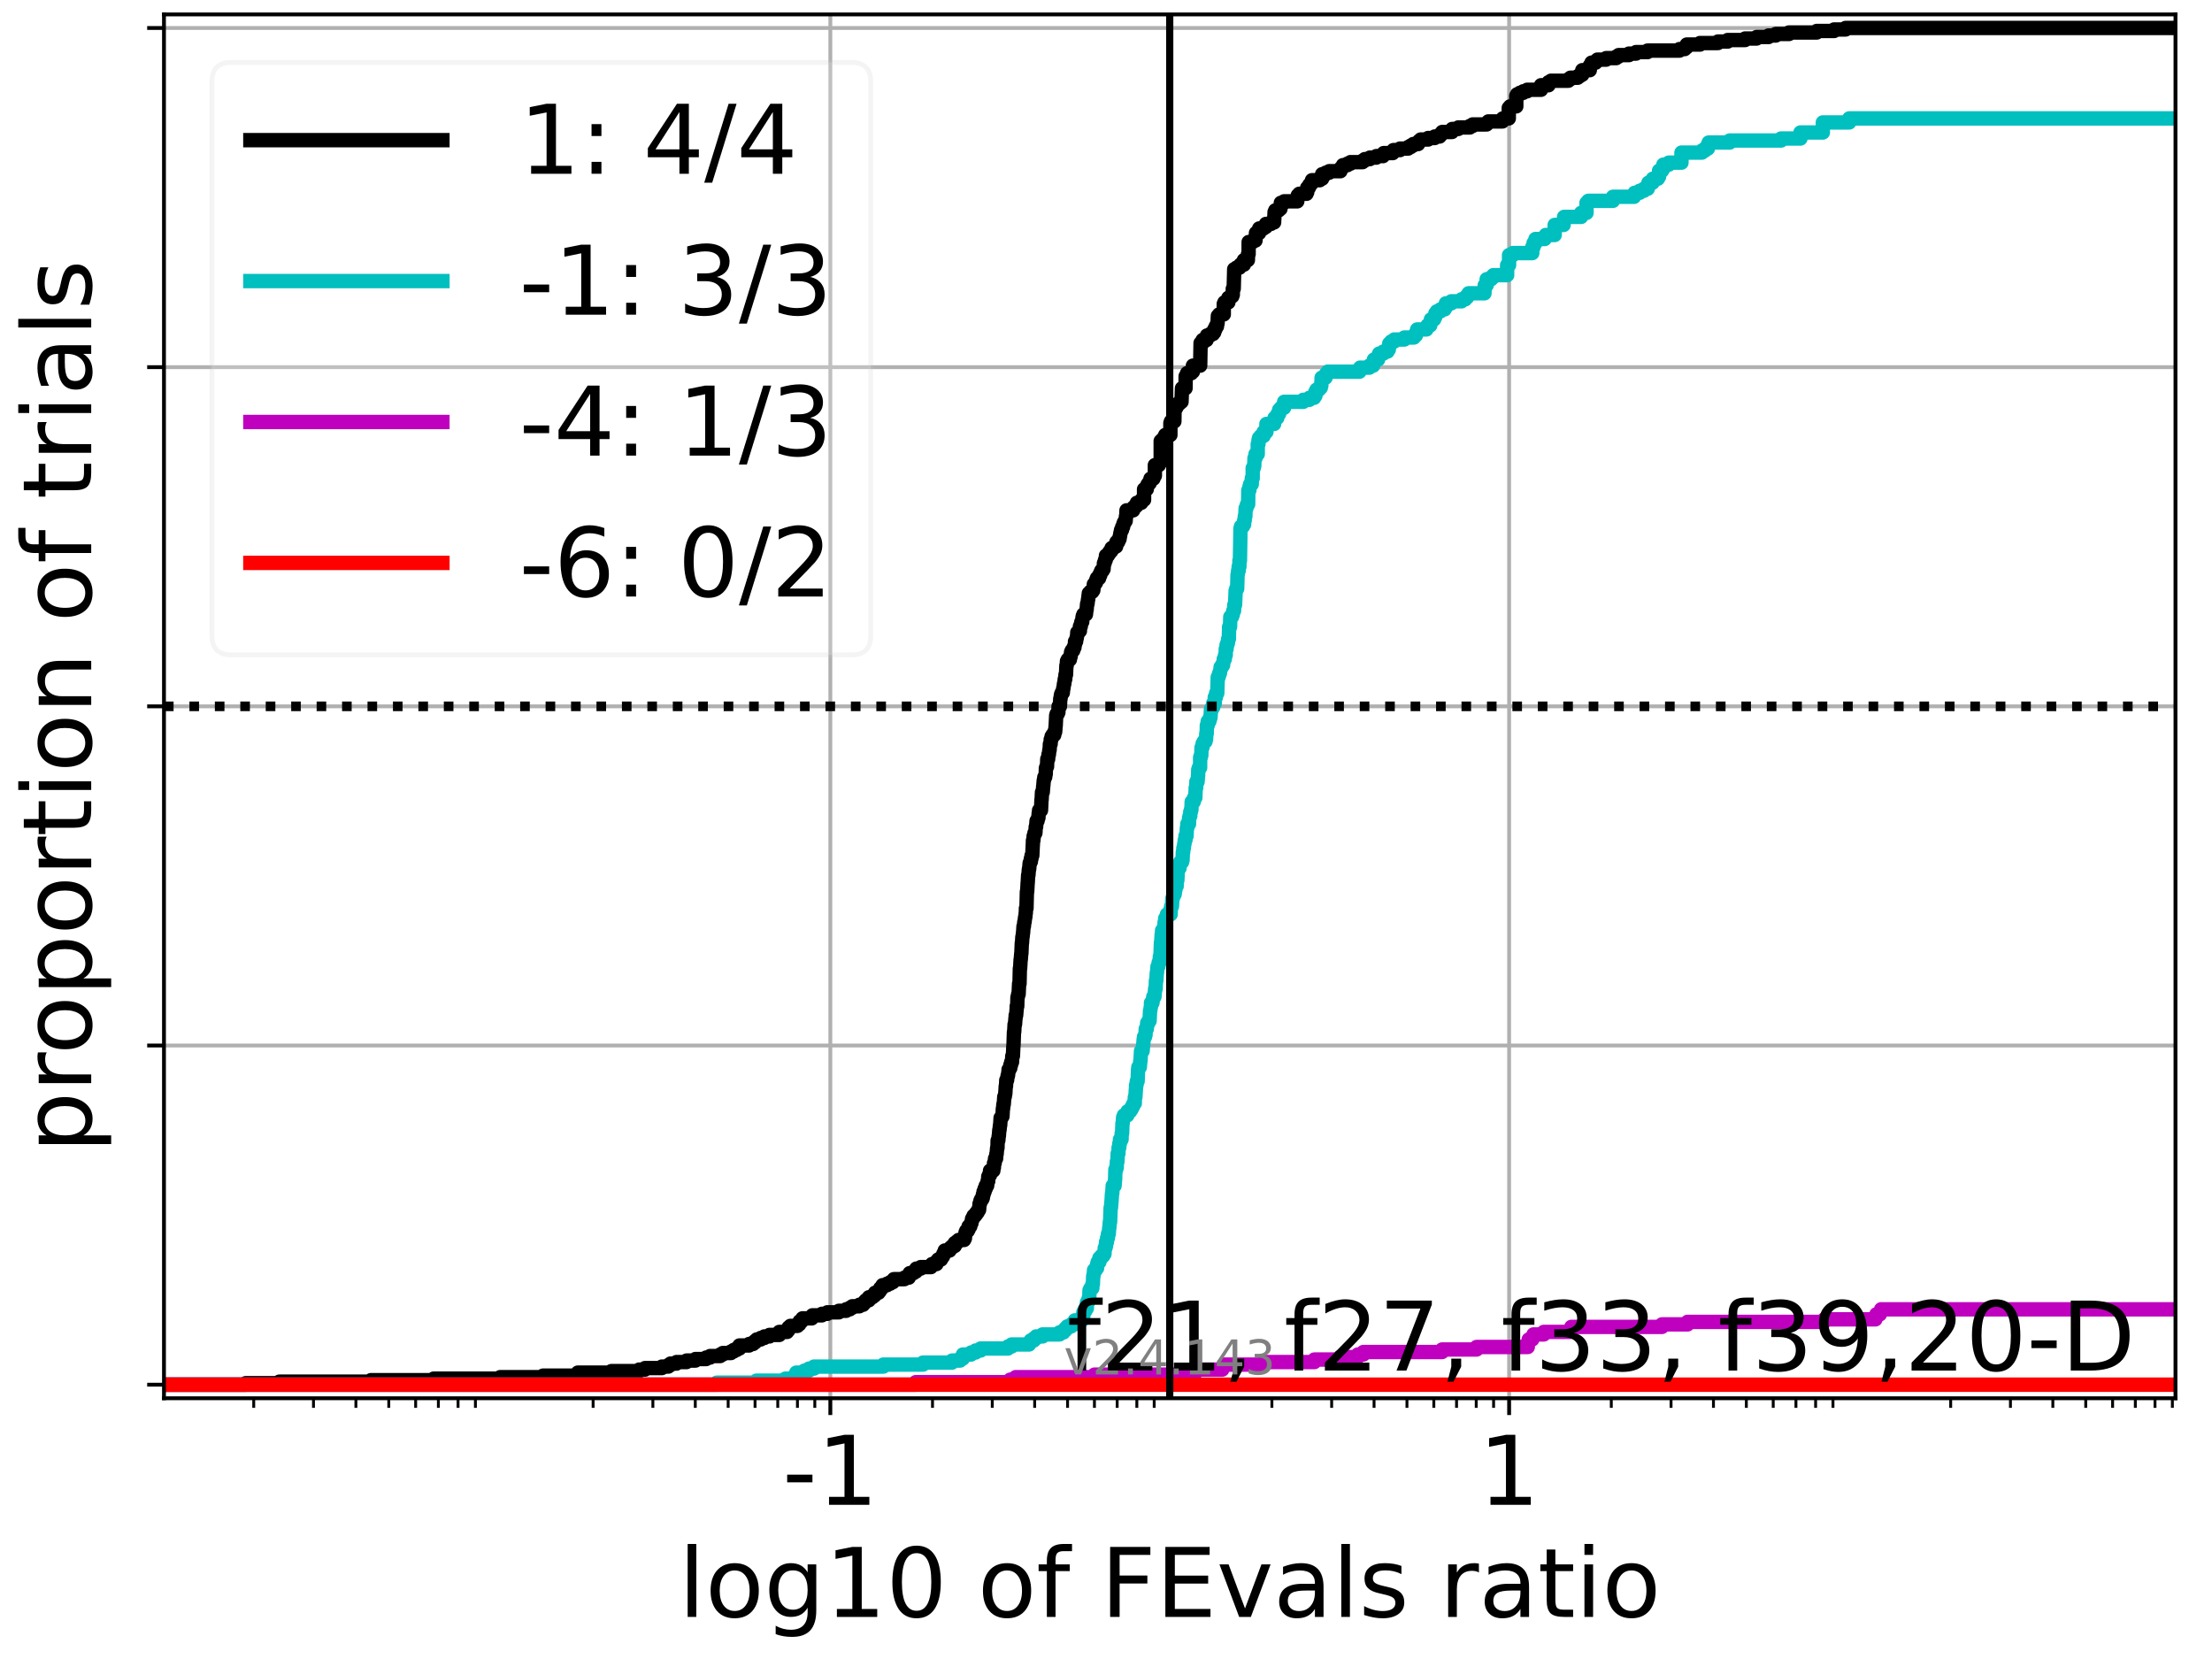 <?xml version="1.0" encoding="utf-8" standalone="no"?>
<!DOCTYPE svg PUBLIC "-//W3C//DTD SVG 1.1//EN"
  "http://www.w3.org/Graphics/SVG/1.1/DTD/svg11.dtd">
<!-- Created with matplotlib (https://matplotlib.org/) -->
<svg height="345.6pt" version="1.1" viewBox="0 0 460.8 345.6" width="460.8pt" xmlns="http://www.w3.org/2000/svg" xmlns:xlink="http://www.w3.org/1999/xlink">
 <defs>
  <style type="text/css">*{stroke-linecap:butt;stroke-linejoin:round;}</style>
 </defs>
 <g id="figure_1">
  <g id="patch_1">
   <path d="M 0 345.6 
L 460.8 345.6 
L 460.8 0 
L 0 0 
z
" style="fill:#ffffff;"/>
  </g>
  <g id="axes_1">
   <g id="patch_2">
    <path d="M 34.16 291.28 
L 453.192 291.28 
L 453.192 3 
L 34.16 3 
z
" style="fill:#ffffff;"/>
   </g>
   <g id="matplotlib.axis_1">
    <g id="xtick_1">
     <g id="line2d_1">
      <path clip-path="url(#pe8bf75ff28)" d="M 172.975 291.28 
L 172.975 3 
" style="fill:none;stroke:#b0b0b0;stroke-linecap:square;stroke-width:0.8;"/>
     </g>
     <g id="line2d_2">
      <defs>
       <path d="M 0 0 
L 0 3.5 
" id="md2874baa30" style="stroke:#000000;stroke-width:0.8;"/>
      </defs>
      <g>
       <use style="stroke:#000000;stroke-width:0.8;" x="172.975" xlink:href="#md2874baa30" y="291.28"/>
      </g>
     </g>
     <g id="text_1">
      <!-- -1 -->
      <g transform="translate(163.004 313.477)scale(0.2 -0.2)">
       <defs>
        <path d="M 4.891 31.391 
L 31.203 31.391 
L 31.203 23.391 
L 4.891 23.391 
z
" id="DejaVuSans-45"/>
        <path d="M 12.406 8.297 
L 28.516 8.297 
L 28.516 63.922 
L 10.984 60.406 
L 10.984 69.391 
L 28.422 72.906 
L 38.281 72.906 
L 38.281 8.297 
L 54.391 8.297 
L 54.391 0 
L 12.406 0 
z
" id="DejaVuSans-49"/>
       </defs>
       <use xlink:href="#DejaVuSans-45"/>
       <use x="36.084" xlink:href="#DejaVuSans-49"/>
      </g>
     </g>
    </g>
    <g id="xtick_2">
     <g id="line2d_3">
      <path clip-path="url(#pe8bf75ff28)" d="M 314.377 291.28 
L 314.377 3 
" style="fill:none;stroke:#b0b0b0;stroke-linecap:square;stroke-width:0.8;"/>
     </g>
     <g id="line2d_4">
      <g>
       <use style="stroke:#000000;stroke-width:0.8;" x="314.377" xlink:href="#md2874baa30" y="291.28"/>
      </g>
     </g>
     <g id="text_2">
      <!-- 1 -->
      <g transform="translate(308.015 313.477)scale(0.2 -0.2)">
       <use xlink:href="#DejaVuSans-49"/>
      </g>
     </g>
    </g>
    <g id="xtick_3">
     <g id="line2d_5">
      <defs>
       <path d="M 0 0 
L 0 2 
" id="m0420455d0b" style="stroke:#000000;stroke-width:0.6;"/>
      </defs>
      <g>
       <use style="stroke:#000000;stroke-width:0.6;" x="52.855" xlink:href="#m0420455d0b" y="291.28"/>
      </g>
     </g>
    </g>
    <g id="xtick_4">
     <g id="line2d_6">
      <g>
       <use style="stroke:#000000;stroke-width:0.6;" x="65.305" xlink:href="#m0420455d0b" y="291.28"/>
      </g>
     </g>
    </g>
    <g id="xtick_5">
     <g id="line2d_7">
      <g>
       <use style="stroke:#000000;stroke-width:0.6;" x="74.139" xlink:href="#m0420455d0b" y="291.28"/>
      </g>
     </g>
    </g>
    <g id="xtick_6">
     <g id="line2d_8">
      <g>
       <use style="stroke:#000000;stroke-width:0.6;" x="80.99" xlink:href="#m0420455d0b" y="291.28"/>
      </g>
     </g>
    </g>
    <g id="xtick_7">
     <g id="line2d_9">
      <g>
       <use style="stroke:#000000;stroke-width:0.6;" x="86.588" xlink:href="#m0420455d0b" y="291.28"/>
      </g>
     </g>
    </g>
    <g id="xtick_8">
     <g id="line2d_10">
      <g>
       <use style="stroke:#000000;stroke-width:0.6;" x="91.322" xlink:href="#m0420455d0b" y="291.28"/>
      </g>
     </g>
    </g>
    <g id="xtick_9">
     <g id="line2d_11">
      <g>
       <use style="stroke:#000000;stroke-width:0.6;" x="95.422" xlink:href="#m0420455d0b" y="291.28"/>
      </g>
     </g>
    </g>
    <g id="xtick_10">
     <g id="line2d_12">
      <g>
       <use style="stroke:#000000;stroke-width:0.6;" x="99.038" xlink:href="#m0420455d0b" y="291.28"/>
      </g>
     </g>
    </g>
    <g id="xtick_11">
     <g id="line2d_13">
      <g>
       <use style="stroke:#000000;stroke-width:0.6;" x="123.557" xlink:href="#m0420455d0b" y="291.28"/>
      </g>
     </g>
    </g>
    <g id="xtick_12">
     <g id="line2d_14">
      <g>
       <use style="stroke:#000000;stroke-width:0.6;" x="136.006" xlink:href="#m0420455d0b" y="291.28"/>
      </g>
     </g>
    </g>
    <g id="xtick_13">
     <g id="line2d_15">
      <g>
       <use style="stroke:#000000;stroke-width:0.6;" x="144.84" xlink:href="#m0420455d0b" y="291.28"/>
      </g>
     </g>
    </g>
    <g id="xtick_14">
     <g id="line2d_16">
      <g>
       <use style="stroke:#000000;stroke-width:0.6;" x="151.691" xlink:href="#m0420455d0b" y="291.28"/>
      </g>
     </g>
    </g>
    <g id="xtick_15">
     <g id="line2d_17">
      <g>
       <use style="stroke:#000000;stroke-width:0.6;" x="157.29" xlink:href="#m0420455d0b" y="291.28"/>
      </g>
     </g>
    </g>
    <g id="xtick_16">
     <g id="line2d_18">
      <g>
       <use style="stroke:#000000;stroke-width:0.6;" x="162.023" xlink:href="#m0420455d0b" y="291.28"/>
      </g>
     </g>
    </g>
    <g id="xtick_17">
     <g id="line2d_19">
      <g>
       <use style="stroke:#000000;stroke-width:0.6;" x="166.123" xlink:href="#m0420455d0b" y="291.28"/>
      </g>
     </g>
    </g>
    <g id="xtick_18">
     <g id="line2d_20">
      <g>
       <use style="stroke:#000000;stroke-width:0.6;" x="169.74" xlink:href="#m0420455d0b" y="291.28"/>
      </g>
     </g>
    </g>
    <g id="xtick_19">
     <g id="line2d_21">
      <g>
       <use style="stroke:#000000;stroke-width:0.6;" x="194.258" xlink:href="#m0420455d0b" y="291.28"/>
      </g>
     </g>
    </g>
    <g id="xtick_20">
     <g id="line2d_22">
      <g>
       <use style="stroke:#000000;stroke-width:0.6;" x="206.708" xlink:href="#m0420455d0b" y="291.28"/>
      </g>
     </g>
    </g>
    <g id="xtick_21">
     <g id="line2d_23">
      <g>
       <use style="stroke:#000000;stroke-width:0.6;" x="215.541" xlink:href="#m0420455d0b" y="291.28"/>
      </g>
     </g>
    </g>
    <g id="xtick_22">
     <g id="line2d_24">
      <g>
       <use style="stroke:#000000;stroke-width:0.6;" x="222.393" xlink:href="#m0420455d0b" y="291.28"/>
      </g>
     </g>
    </g>
    <g id="xtick_23">
     <g id="line2d_25">
      <g>
       <use style="stroke:#000000;stroke-width:0.6;" x="227.991" xlink:href="#m0420455d0b" y="291.28"/>
      </g>
     </g>
    </g>
    <g id="xtick_24">
     <g id="line2d_26">
      <g>
       <use style="stroke:#000000;stroke-width:0.6;" x="232.724" xlink:href="#m0420455d0b" y="291.28"/>
      </g>
     </g>
    </g>
    <g id="xtick_25">
     <g id="line2d_27">
      <g>
       <use style="stroke:#000000;stroke-width:0.6;" x="236.824" xlink:href="#m0420455d0b" y="291.28"/>
      </g>
     </g>
    </g>
    <g id="xtick_26">
     <g id="line2d_28">
      <g>
       <use style="stroke:#000000;stroke-width:0.6;" x="240.441" xlink:href="#m0420455d0b" y="291.28"/>
      </g>
     </g>
    </g>
    <g id="xtick_27">
     <g id="line2d_29">
      <g>
       <use style="stroke:#000000;stroke-width:0.6;" x="264.959" xlink:href="#m0420455d0b" y="291.28"/>
      </g>
     </g>
    </g>
    <g id="xtick_28">
     <g id="line2d_30">
      <g>
       <use style="stroke:#000000;stroke-width:0.6;" x="277.409" xlink:href="#m0420455d0b" y="291.28"/>
      </g>
     </g>
    </g>
    <g id="xtick_29">
     <g id="line2d_31">
      <g>
       <use style="stroke:#000000;stroke-width:0.6;" x="286.242" xlink:href="#m0420455d0b" y="291.28"/>
      </g>
     </g>
    </g>
    <g id="xtick_30">
     <g id="line2d_32">
      <g>
       <use style="stroke:#000000;stroke-width:0.6;" x="293.094" xlink:href="#m0420455d0b" y="291.28"/>
      </g>
     </g>
    </g>
    <g id="xtick_31">
     <g id="line2d_33">
      <g>
       <use style="stroke:#000000;stroke-width:0.6;" x="298.692" xlink:href="#m0420455d0b" y="291.28"/>
      </g>
     </g>
    </g>
    <g id="xtick_32">
     <g id="line2d_34">
      <g>
       <use style="stroke:#000000;stroke-width:0.6;" x="303.426" xlink:href="#m0420455d0b" y="291.28"/>
      </g>
     </g>
    </g>
    <g id="xtick_33">
     <g id="line2d_35">
      <g>
       <use style="stroke:#000000;stroke-width:0.6;" x="307.526" xlink:href="#m0420455d0b" y="291.28"/>
      </g>
     </g>
    </g>
    <g id="xtick_34">
     <g id="line2d_36">
      <g>
       <use style="stroke:#000000;stroke-width:0.6;" x="311.142" xlink:href="#m0420455d0b" y="291.28"/>
      </g>
     </g>
    </g>
    <g id="xtick_35">
     <g id="line2d_37">
      <g>
       <use style="stroke:#000000;stroke-width:0.6;" x="335.661" xlink:href="#m0420455d0b" y="291.28"/>
      </g>
     </g>
    </g>
    <g id="xtick_36">
     <g id="line2d_38">
      <g>
       <use style="stroke:#000000;stroke-width:0.6;" x="348.11" xlink:href="#m0420455d0b" y="291.28"/>
      </g>
     </g>
    </g>
    <g id="xtick_37">
     <g id="line2d_39">
      <g>
       <use style="stroke:#000000;stroke-width:0.6;" x="356.944" xlink:href="#m0420455d0b" y="291.28"/>
      </g>
     </g>
    </g>
    <g id="xtick_38">
     <g id="line2d_40">
      <g>
       <use style="stroke:#000000;stroke-width:0.6;" x="363.795" xlink:href="#m0420455d0b" y="291.28"/>
      </g>
     </g>
    </g>
    <g id="xtick_39">
     <g id="line2d_41">
      <g>
       <use style="stroke:#000000;stroke-width:0.6;" x="369.394" xlink:href="#m0420455d0b" y="291.28"/>
      </g>
     </g>
    </g>
    <g id="xtick_40">
     <g id="line2d_42">
      <g>
       <use style="stroke:#000000;stroke-width:0.6;" x="374.127" xlink:href="#m0420455d0b" y="291.28"/>
      </g>
     </g>
    </g>
    <g id="xtick_41">
     <g id="line2d_43">
      <g>
       <use style="stroke:#000000;stroke-width:0.6;" x="378.227" xlink:href="#m0420455d0b" y="291.28"/>
      </g>
     </g>
    </g>
    <g id="xtick_42">
     <g id="line2d_44">
      <g>
       <use style="stroke:#000000;stroke-width:0.6;" x="381.843" xlink:href="#m0420455d0b" y="291.28"/>
      </g>
     </g>
    </g>
    <g id="xtick_43">
     <g id="line2d_45">
      <g>
       <use style="stroke:#000000;stroke-width:0.6;" x="406.362" xlink:href="#m0420455d0b" y="291.28"/>
      </g>
     </g>
    </g>
    <g id="xtick_44">
     <g id="line2d_46">
      <g>
       <use style="stroke:#000000;stroke-width:0.6;" x="418.812" xlink:href="#m0420455d0b" y="291.28"/>
      </g>
     </g>
    </g>
    <g id="xtick_45">
     <g id="line2d_47">
      <g>
       <use style="stroke:#000000;stroke-width:0.6;" x="427.645" xlink:href="#m0420455d0b" y="291.28"/>
      </g>
     </g>
    </g>
    <g id="xtick_46">
     <g id="line2d_48">
      <g>
       <use style="stroke:#000000;stroke-width:0.6;" x="434.497" xlink:href="#m0420455d0b" y="291.28"/>
      </g>
     </g>
    </g>
    <g id="xtick_47">
     <g id="line2d_49">
      <g>
       <use style="stroke:#000000;stroke-width:0.6;" x="440.095" xlink:href="#m0420455d0b" y="291.28"/>
      </g>
     </g>
    </g>
    <g id="xtick_48">
     <g id="line2d_50">
      <g>
       <use style="stroke:#000000;stroke-width:0.6;" x="444.828" xlink:href="#m0420455d0b" y="291.28"/>
      </g>
     </g>
    </g>
    <g id="xtick_49">
     <g id="line2d_51">
      <g>
       <use style="stroke:#000000;stroke-width:0.6;" x="448.928" xlink:href="#m0420455d0b" y="291.28"/>
      </g>
     </g>
    </g>
    <g id="xtick_50">
     <g id="line2d_52">
      <g>
       <use style="stroke:#000000;stroke-width:0.6;" x="452.545" xlink:href="#m0420455d0b" y="291.28"/>
      </g>
     </g>
    </g>
    <g id="text_3">
     <!-- log10 of FEvals ratio -->
     <g transform="translate(141.371 336.833)scale(0.2 -0.2)">
      <defs>
       <path d="M 9.422 75.984 
L 18.406 75.984 
L 18.406 0 
L 9.422 0 
z
" id="DejaVuSans-108"/>
       <path d="M 30.609 48.391 
Q 23.391 48.391 19.188 42.75 
Q 14.984 37.109 14.984 27.297 
Q 14.984 17.484 19.156 11.844 
Q 23.344 6.203 30.609 6.203 
Q 37.797 6.203 41.984 11.859 
Q 46.188 17.531 46.188 27.297 
Q 46.188 37.016 41.984 42.703 
Q 37.797 48.391 30.609 48.391 
z
M 30.609 56 
Q 42.328 56 49.016 48.375 
Q 55.719 40.766 55.719 27.297 
Q 55.719 13.875 49.016 6.219 
Q 42.328 -1.422 30.609 -1.422 
Q 18.844 -1.422 12.172 6.219 
Q 5.516 13.875 5.516 27.297 
Q 5.516 40.766 12.172 48.375 
Q 18.844 56 30.609 56 
z
" id="DejaVuSans-111"/>
       <path d="M 45.406 27.984 
Q 45.406 37.75 41.375 43.109 
Q 37.359 48.484 30.078 48.484 
Q 22.859 48.484 18.828 43.109 
Q 14.797 37.75 14.797 27.984 
Q 14.797 18.266 18.828 12.891 
Q 22.859 7.516 30.078 7.516 
Q 37.359 7.516 41.375 12.891 
Q 45.406 18.266 45.406 27.984 
z
M 54.391 6.781 
Q 54.391 -7.172 48.188 -13.984 
Q 42 -20.797 29.203 -20.797 
Q 24.469 -20.797 20.266 -20.094 
Q 16.062 -19.391 12.109 -17.922 
L 12.109 -9.188 
Q 16.062 -11.328 19.922 -12.344 
Q 23.781 -13.375 27.781 -13.375 
Q 36.625 -13.375 41.016 -8.766 
Q 45.406 -4.156 45.406 5.172 
L 45.406 9.625 
Q 42.625 4.781 38.281 2.391 
Q 33.938 0 27.875 0 
Q 17.828 0 11.672 7.656 
Q 5.516 15.328 5.516 27.984 
Q 5.516 40.672 11.672 48.328 
Q 17.828 56 27.875 56 
Q 33.938 56 38.281 53.609 
Q 42.625 51.219 45.406 46.391 
L 45.406 54.688 
L 54.391 54.688 
z
" id="DejaVuSans-103"/>
       <path d="M 31.781 66.406 
Q 24.172 66.406 20.328 58.906 
Q 16.5 51.422 16.5 36.375 
Q 16.5 21.391 20.328 13.891 
Q 24.172 6.391 31.781 6.391 
Q 39.453 6.391 43.281 13.891 
Q 47.125 21.391 47.125 36.375 
Q 47.125 51.422 43.281 58.906 
Q 39.453 66.406 31.781 66.406 
z
M 31.781 74.219 
Q 44.047 74.219 50.516 64.516 
Q 56.984 54.828 56.984 36.375 
Q 56.984 17.969 50.516 8.266 
Q 44.047 -1.422 31.781 -1.422 
Q 19.531 -1.422 13.062 8.266 
Q 6.594 17.969 6.594 36.375 
Q 6.594 54.828 13.062 64.516 
Q 19.531 74.219 31.781 74.219 
z
" id="DejaVuSans-48"/>
       <path id="DejaVuSans-32"/>
       <path d="M 37.109 75.984 
L 37.109 68.5 
L 28.516 68.5 
Q 23.688 68.5 21.797 66.547 
Q 19.922 64.594 19.922 59.516 
L 19.922 54.688 
L 34.719 54.688 
L 34.719 47.703 
L 19.922 47.703 
L 19.922 0 
L 10.891 0 
L 10.891 47.703 
L 2.297 47.703 
L 2.297 54.688 
L 10.891 54.688 
L 10.891 58.5 
Q 10.891 67.625 15.141 71.797 
Q 19.391 75.984 28.609 75.984 
z
" id="DejaVuSans-102"/>
       <path d="M 9.812 72.906 
L 51.703 72.906 
L 51.703 64.594 
L 19.672 64.594 
L 19.672 43.109 
L 48.578 43.109 
L 48.578 34.812 
L 19.672 34.812 
L 19.672 0 
L 9.812 0 
z
" id="DejaVuSans-70"/>
       <path d="M 9.812 72.906 
L 55.906 72.906 
L 55.906 64.594 
L 19.672 64.594 
L 19.672 43.016 
L 54.391 43.016 
L 54.391 34.719 
L 19.672 34.719 
L 19.672 8.297 
L 56.781 8.297 
L 56.781 0 
L 9.812 0 
z
" id="DejaVuSans-69"/>
       <path d="M 2.984 54.688 
L 12.5 54.688 
L 29.594 8.797 
L 46.688 54.688 
L 56.203 54.688 
L 35.688 0 
L 23.484 0 
z
" id="DejaVuSans-118"/>
       <path d="M 34.281 27.484 
Q 23.391 27.484 19.188 25 
Q 14.984 22.516 14.984 16.5 
Q 14.984 11.719 18.141 8.906 
Q 21.297 6.109 26.703 6.109 
Q 34.188 6.109 38.703 11.406 
Q 43.219 16.703 43.219 25.484 
L 43.219 27.484 
z
M 52.203 31.203 
L 52.203 0 
L 43.219 0 
L 43.219 8.297 
Q 40.141 3.328 35.547 0.953 
Q 30.953 -1.422 24.312 -1.422 
Q 15.922 -1.422 10.953 3.297 
Q 6 8.016 6 15.922 
Q 6 25.141 12.172 29.828 
Q 18.359 34.516 30.609 34.516 
L 43.219 34.516 
L 43.219 35.406 
Q 43.219 41.609 39.141 45 
Q 35.062 48.391 27.688 48.391 
Q 23 48.391 18.547 47.266 
Q 14.109 46.141 10.016 43.891 
L 10.016 52.203 
Q 14.938 54.109 19.578 55.047 
Q 24.219 56 28.609 56 
Q 40.484 56 46.344 49.844 
Q 52.203 43.703 52.203 31.203 
z
" id="DejaVuSans-97"/>
       <path d="M 44.281 53.078 
L 44.281 44.578 
Q 40.484 46.531 36.375 47.5 
Q 32.281 48.484 27.875 48.484 
Q 21.188 48.484 17.844 46.438 
Q 14.5 44.391 14.5 40.281 
Q 14.5 37.156 16.891 35.375 
Q 19.281 33.594 26.516 31.984 
L 29.594 31.297 
Q 39.156 29.25 43.188 25.516 
Q 47.219 21.781 47.219 15.094 
Q 47.219 7.469 41.188 3.016 
Q 35.156 -1.422 24.609 -1.422 
Q 20.219 -1.422 15.453 -0.562 
Q 10.688 0.297 5.422 2 
L 5.422 11.281 
Q 10.406 8.688 15.234 7.391 
Q 20.062 6.109 24.812 6.109 
Q 31.156 6.109 34.562 8.281 
Q 37.984 10.453 37.984 14.406 
Q 37.984 18.062 35.516 20.016 
Q 33.062 21.969 24.703 23.781 
L 21.578 24.516 
Q 13.234 26.266 9.516 29.906 
Q 5.812 33.547 5.812 39.891 
Q 5.812 47.609 11.281 51.797 
Q 16.75 56 26.812 56 
Q 31.781 56 36.172 55.266 
Q 40.578 54.547 44.281 53.078 
z
" id="DejaVuSans-115"/>
       <path d="M 41.109 46.297 
Q 39.594 47.172 37.812 47.578 
Q 36.031 48 33.891 48 
Q 26.266 48 22.188 43.047 
Q 18.109 38.094 18.109 28.812 
L 18.109 0 
L 9.078 0 
L 9.078 54.688 
L 18.109 54.688 
L 18.109 46.188 
Q 20.953 51.172 25.484 53.578 
Q 30.031 56 36.531 56 
Q 37.453 56 38.578 55.875 
Q 39.703 55.766 41.062 55.516 
z
" id="DejaVuSans-114"/>
       <path d="M 18.312 70.219 
L 18.312 54.688 
L 36.812 54.688 
L 36.812 47.703 
L 18.312 47.703 
L 18.312 18.016 
Q 18.312 11.328 20.141 9.422 
Q 21.969 7.516 27.594 7.516 
L 36.812 7.516 
L 36.812 0 
L 27.594 0 
Q 17.188 0 13.234 3.875 
Q 9.281 7.766 9.281 18.016 
L 9.281 47.703 
L 2.688 47.703 
L 2.688 54.688 
L 9.281 54.688 
L 9.281 70.219 
z
" id="DejaVuSans-116"/>
       <path d="M 9.422 54.688 
L 18.406 54.688 
L 18.406 0 
L 9.422 0 
z
M 9.422 75.984 
L 18.406 75.984 
L 18.406 64.594 
L 9.422 64.594 
z
" id="DejaVuSans-105"/>
      </defs>
      <use xlink:href="#DejaVuSans-108"/>
      <use x="27.783" xlink:href="#DejaVuSans-111"/>
      <use x="88.965" xlink:href="#DejaVuSans-103"/>
      <use x="152.441" xlink:href="#DejaVuSans-49"/>
      <use x="216.064" xlink:href="#DejaVuSans-48"/>
      <use x="279.688" xlink:href="#DejaVuSans-32"/>
      <use x="311.475" xlink:href="#DejaVuSans-111"/>
      <use x="372.656" xlink:href="#DejaVuSans-102"/>
      <use x="407.861" xlink:href="#DejaVuSans-32"/>
      <use x="439.648" xlink:href="#DejaVuSans-70"/>
      <use x="497.168" xlink:href="#DejaVuSans-69"/>
      <use x="560.352" xlink:href="#DejaVuSans-118"/>
      <use x="619.531" xlink:href="#DejaVuSans-97"/>
      <use x="680.811" xlink:href="#DejaVuSans-108"/>
      <use x="708.594" xlink:href="#DejaVuSans-115"/>
      <use x="760.693" xlink:href="#DejaVuSans-32"/>
      <use x="792.48" xlink:href="#DejaVuSans-114"/>
      <use x="833.594" xlink:href="#DejaVuSans-97"/>
      <use x="894.873" xlink:href="#DejaVuSans-116"/>
      <use x="934.082" xlink:href="#DejaVuSans-105"/>
      <use x="961.865" xlink:href="#DejaVuSans-111"/>
     </g>
    </g>
   </g>
   <g id="matplotlib.axis_2">
    <g id="ytick_1">
     <g id="line2d_53">
      <path clip-path="url(#pe8bf75ff28)" d="M 34.16 288.454 
L 453.192 288.454 
" style="fill:none;stroke:#b0b0b0;stroke-linecap:square;stroke-width:0.8;"/>
     </g>
     <g id="line2d_54">
      <defs>
       <path d="M 0 0 
L -3.5 0 
" id="mb76622c0cd" style="stroke:#000000;stroke-width:0.8;"/>
      </defs>
      <g>
       <use style="stroke:#000000;stroke-width:0.8;" x="34.16" xlink:href="#mb76622c0cd" y="288.454"/>
      </g>
     </g>
    </g>
    <g id="ytick_2">
     <g id="line2d_55">
      <path clip-path="url(#pe8bf75ff28)" d="M 34.16 217.797 
L 453.192 217.797 
" style="fill:none;stroke:#b0b0b0;stroke-linecap:square;stroke-width:0.8;"/>
     </g>
     <g id="line2d_56">
      <g>
       <use style="stroke:#000000;stroke-width:0.8;" x="34.16" xlink:href="#mb76622c0cd" y="217.797"/>
      </g>
     </g>
    </g>
    <g id="ytick_3">
     <g id="line2d_57">
      <path clip-path="url(#pe8bf75ff28)" d="M 34.16 147.14 
L 453.192 147.14 
" style="fill:none;stroke:#b0b0b0;stroke-linecap:square;stroke-width:0.8;"/>
     </g>
     <g id="line2d_58">
      <g>
       <use style="stroke:#000000;stroke-width:0.8;" x="34.16" xlink:href="#mb76622c0cd" y="147.14"/>
      </g>
     </g>
    </g>
    <g id="ytick_4">
     <g id="line2d_59">
      <path clip-path="url(#pe8bf75ff28)" d="M 34.16 76.483 
L 453.192 76.483 
" style="fill:none;stroke:#b0b0b0;stroke-linecap:square;stroke-width:0.8;"/>
     </g>
     <g id="line2d_60">
      <g>
       <use style="stroke:#000000;stroke-width:0.8;" x="34.16" xlink:href="#mb76622c0cd" y="76.483"/>
      </g>
     </g>
    </g>
    <g id="ytick_5">
     <g id="line2d_61">
      <path clip-path="url(#pe8bf75ff28)" d="M 34.16 5.826 
L 453.192 5.826 
" style="fill:none;stroke:#b0b0b0;stroke-linecap:square;stroke-width:0.8;"/>
     </g>
     <g id="line2d_62">
      <g>
       <use style="stroke:#000000;stroke-width:0.8;" x="34.16" xlink:href="#mb76622c0cd" y="5.826"/>
      </g>
     </g>
    </g>
    <g id="text_4">
     <!-- proportion of trials -->
     <g transform="translate(19.001 240.146)rotate(-90)scale(0.2 -0.2)">
      <defs>
       <path d="M 18.109 8.203 
L 18.109 -20.797 
L 9.078 -20.797 
L 9.078 54.688 
L 18.109 54.688 
L 18.109 46.391 
Q 20.953 51.266 25.266 53.625 
Q 29.594 56 35.594 56 
Q 45.562 56 51.781 48.094 
Q 58.016 40.188 58.016 27.297 
Q 58.016 14.406 51.781 6.484 
Q 45.562 -1.422 35.594 -1.422 
Q 29.594 -1.422 25.266 0.953 
Q 20.953 3.328 18.109 8.203 
z
M 48.688 27.297 
Q 48.688 37.203 44.609 42.844 
Q 40.531 48.484 33.406 48.484 
Q 26.266 48.484 22.188 42.844 
Q 18.109 37.203 18.109 27.297 
Q 18.109 17.391 22.188 11.75 
Q 26.266 6.109 33.406 6.109 
Q 40.531 6.109 44.609 11.75 
Q 48.688 17.391 48.688 27.297 
z
" id="DejaVuSans-112"/>
       <path d="M 54.891 33.016 
L 54.891 0 
L 45.906 0 
L 45.906 32.719 
Q 45.906 40.484 42.875 44.328 
Q 39.844 48.188 33.797 48.188 
Q 26.516 48.188 22.312 43.547 
Q 18.109 38.922 18.109 30.906 
L 18.109 0 
L 9.078 0 
L 9.078 54.688 
L 18.109 54.688 
L 18.109 46.188 
Q 21.344 51.125 25.703 53.562 
Q 30.078 56 35.797 56 
Q 45.219 56 50.047 50.172 
Q 54.891 44.344 54.891 33.016 
z
" id="DejaVuSans-110"/>
      </defs>
      <use xlink:href="#DejaVuSans-112"/>
      <use x="63.477" xlink:href="#DejaVuSans-114"/>
      <use x="102.34" xlink:href="#DejaVuSans-111"/>
      <use x="163.521" xlink:href="#DejaVuSans-112"/>
      <use x="226.998" xlink:href="#DejaVuSans-111"/>
      <use x="288.18" xlink:href="#DejaVuSans-114"/>
      <use x="329.293" xlink:href="#DejaVuSans-116"/>
      <use x="368.502" xlink:href="#DejaVuSans-105"/>
      <use x="396.285" xlink:href="#DejaVuSans-111"/>
      <use x="457.467" xlink:href="#DejaVuSans-110"/>
      <use x="520.846" xlink:href="#DejaVuSans-32"/>
      <use x="552.633" xlink:href="#DejaVuSans-111"/>
      <use x="613.814" xlink:href="#DejaVuSans-102"/>
      <use x="649.02" xlink:href="#DejaVuSans-32"/>
      <use x="680.807" xlink:href="#DejaVuSans-116"/>
      <use x="720.016" xlink:href="#DejaVuSans-114"/>
      <use x="761.129" xlink:href="#DejaVuSans-105"/>
      <use x="788.912" xlink:href="#DejaVuSans-97"/>
      <use x="850.191" xlink:href="#DejaVuSans-108"/>
      <use x="877.975" xlink:href="#DejaVuSans-115"/>
     </g>
    </g>
   </g>
   <g id="line2d_63">
    <path clip-path="url(#pe8bf75ff28)" d="M 34.16 288.454 
L 51.194 288.454 
L 51.194 288.14 
L 58.198 288.14 
L 58.198 287.826 
L 77.283 287.826 
L 77.283 287.512 
L 90.342 287.512 
L 90.342 287.198 
L 104.2 287.198 
L 104.2 286.884 
L 113.12 286.884 
L 113.12 286.57 
L 120.124 286.57 
L 120.124 286.256 
L 120.374 286.256 
L 120.374 285.941 
L 127.355 285.941 
L 127.355 285.627 
L 133.146 285.627 
L 133.146 285.313 
L 134.359 285.313 
L 134.359 284.999 
L 137.873 284.999 
L 137.873 284.685 
L 139.209 284.685 
L 139.209 284.371 
L 139.681 284.371 
L 139.681 284.057 
L 140.924 284.057 
L 140.924 283.743 
L 143.017 283.743 
L 143.017 283.429 
L 144.876 283.429 
L 144.876 283.115 
L 147.098 283.115 
L 147.098 282.801 
L 147.927 282.801 
L 147.927 282.487 
L 150.021 282.487 
L 150.021 282.173 
L 150.569 282.173 
L 150.569 281.859 
L 152.268 281.859 
L 152.268 281.545 
L 152.821 281.545 
L 152.821 281.231 
L 153.444 281.231 
L 153.444 280.917 
L 154.037 280.917 
L 154.037 280.289 
L 156.056 280.289 
L 156.056 279.975 
L 156.882 279.975 
L 156.882 279.661 
L 157.285 279.661 
L 157.285 279.347 
L 157.644 279.347 
L 157.644 279.033 
L 158.471 279.033 
L 158.471 278.719 
L 159.235 278.719 
L 159.235 278.405 
L 160.289 278.405 
L 160.289 278.091 
L 162.344 278.091 
L 162.344 277.463 
L 163.962 277.463 
L 163.962 277.149 
L 164.214 277.149 
L 164.288 276.521 
L 164.648 276.521 
L 164.648 276.207 
L 166.127 276.207 
L 166.127 275.893 
L 166.503 275.893 
L 166.579 275.264 
L 167.012 275.264 
L 167.012 274.95 
L 167.175 274.95 
L 167.175 274.636 
L 169.106 274.636 
L 169.106 274.322 
L 169.241 274.322 
L 169.241 274.008 
L 171.218 274.008 
L 171.218 273.694 
L 172.349 273.694 
L 172.349 273.38 
L 174.751 273.38 
L 174.751 273.066 
L 176.266 273.066 
L 176.266 272.752 
L 177.02 272.752 
L 177.02 272.438 
L 177.536 272.438 
L 177.536 272.124 
L 179.013 272.124 
L 179.013 271.81 
L 179.788 271.81 
L 179.788 271.496 
L 180.071 271.496 
L 180.071 271.182 
L 180.362 271.182 
L 180.362 270.868 
L 181.004 270.868 
L 181.004 270.24 
L 181.754 270.24 
L 181.754 269.926 
L 182.165 269.926 
L 182.165 269.612 
L 182.3 269.612 
L 182.3 269.298 
L 183.023 269.298 
L 183.023 268.984 
L 183.27 268.984 
L 183.373 268.356 
L 183.733 268.356 
L 183.733 268.042 
L 183.849 268.042 
L 183.849 267.728 
L 184.79 267.728 
L 184.79 267.414 
L 185.437 267.414 
L 185.437 267.1 
L 186.016 267.1 
L 186.016 266.786 
L 186.202 266.786 
L 186.202 266.472 
L 188.407 266.472 
L 188.407 266.158 
L 189.311 266.158 
L 189.311 265.529 
L 189.504 265.529 
L 189.504 265.215 
L 190.303 265.215 
L 190.303 264.901 
L 190.805 264.901 
L 190.879 264.273 
L 191.794 264.273 
L 191.794 263.959 
L 193.93 263.959 
L 193.93 263.645 
L 194.142 263.645 
L 194.142 263.331 
L 195.073 263.331 
L 195.152 262.703 
L 195.411 262.703 
L 195.411 262.389 
L 196.024 262.389 
L 196.024 262.075 
L 196.208 262.075 
L 196.208 261.761 
L 196.432 261.761 
L 196.535 261.133 
L 196.792 261.133 
L 196.812 260.505 
L 197.809 260.505 
L 197.809 260.191 
L 198.035 260.191 
L 198.035 259.877 
L 198.387 259.877 
L 198.387 259.563 
L 198.895 259.563 
L 198.895 258.935 
L 199.316 258.935 
L 199.316 258.621 
L 199.695 258.621 
L 199.695 258.307 
L 200.84 258.307 
L 200.84 257.993 
L 201.003 257.993 
L 201.08 257.051 
L 201.145 257.051 
L 201.145 256.737 
L 201.27 256.737 
L 201.27 256.423 
L 201.608 256.423 
L 201.608 256.109 
L 201.777 256.109 
L 201.777 255.481 
L 202.121 255.481 
L 202.23 254.852 
L 202.355 254.852 
L 202.455 254.224 
L 202.491 254.224 
L 202.491 253.91 
L 202.663 253.91 
L 202.663 253.596 
L 202.805 253.596 
L 202.805 253.282 
L 203.12 253.282 
L 203.12 252.968 
L 203.362 252.968 
L 203.362 252.654 
L 203.599 252.654 
L 203.599 252.34 
L 203.781 252.34 
L 203.781 252.026 
L 203.963 252.026 
L 204.054 250.77 
L 204.151 250.77 
L 204.238 250.142 
L 204.38 250.142 
L 204.38 249.828 
L 204.619 249.828 
L 204.619 249.514 
L 204.746 249.514 
L 204.746 248.886 
L 204.888 248.886 
L 204.888 248.258 
L 205.101 248.258 
L 205.113 247.63 
L 205.338 247.63 
L 205.356 247.002 
L 205.636 247.002 
L 205.726 246.06 
L 205.864 246.06 
L 205.867 245.118 
L 206.003 245.118 
L 206.003 244.803 
L 206.233 244.803 
L 206.246 243.861 
L 206.931 243.861 
L 206.931 243.233 
L 207.052 243.233 
L 207.073 242.291 
L 207.211 242.291 
L 207.289 241.349 
L 207.501 241.349 
L 207.558 240.407 
L 207.616 240.407 
L 207.718 239.151 
L 207.791 239.151 
L 207.829 237.581 
L 207.97 237.581 
L 208.049 236.639 
L 208.081 236.639 
L 208.176 235.383 
L 208.223 235.383 
L 208.306 234.44 
L 208.351 234.44 
L 208.448 232.87 
L 208.652 232.87 
L 208.652 232.556 
L 208.833 232.556 
L 208.912 230.986 
L 208.954 230.986 
L 209.024 230.044 
L 209.102 230.044 
L 209.212 228.474 
L 209.307 228.474 
L 209.393 227.846 
L 209.424 227.846 
L 209.514 226.276 
L 209.569 226.276 
L 209.63 225.02 
L 209.794 225.02 
L 209.904 224.077 
L 209.982 224.077 
L 210.089 223.135 
L 210.103 223.135 
L 210.103 222.821 
L 210.291 222.821 
L 210.291 222.507 
L 210.459 222.507 
L 210.47 221.879 
L 210.612 221.879 
L 210.651 221.251 
L 210.822 221.251 
L 210.879 219.995 
L 211.007 219.995 
L 211.111 217.797 
L 211.132 217.797 
L 211.228 214.971 
L 211.279 214.971 
L 211.357 213.4 
L 211.445 213.4 
L 211.536 212.144 
L 211.562 212.144 
L 211.588 211.516 
L 211.678 211.516 
L 211.784 210.26 
L 211.795 210.26 
L 211.795 209.632 
L 211.906 209.632 
L 211.957 207.748 
L 212.022 207.748 
L 212.097 207.12 
L 212.197 207.12 
L 212.296 204.922 
L 212.387 204.922 
L 212.456 201.781 
L 212.508 201.781 
L 212.615 199.897 
L 212.644 199.897 
L 212.745 198.641 
L 212.772 198.641 
L 212.861 196.443 
L 212.904 196.443 
L 212.978 195.187 
L 213.02 195.187 
L 213.12 194.245 
L 213.137 194.245 
L 213.215 192.988 
L 213.295 192.988 
L 213.38 192.046 
L 213.442 192.046 
L 213.54 191.104 
L 213.584 191.104 
L 213.68 190.162 
L 213.698 190.162 
L 213.721 189.22 
L 213.835 189.22 
L 213.921 185.766 
L 213.982 185.766 
L 214.081 183.882 
L 214.097 183.882 
L 214.179 182.311 
L 214.24 182.311 
L 214.337 181.055 
L 214.397 181.055 
L 214.496 179.799 
L 214.613 179.799 
L 214.613 179.485 
L 214.752 179.485 
L 214.754 178.857 
L 214.871 178.857 
L 214.894 178.229 
L 215.043 178.229 
L 215.147 176.031 
L 215.16 176.031 
L 215.185 175.089 
L 215.273 175.089 
L 215.333 174.147 
L 215.414 174.147 
L 215.504 173.519 
L 215.693 173.519 
L 215.761 172.262 
L 215.838 172.262 
L 215.938 171.006 
L 216.137 171.006 
L 216.239 170.378 
L 216.319 170.378 
L 216.379 169.436 
L 216.44 169.436 
L 216.459 168.808 
L 216.858 168.808 
L 216.96 166.61 
L 216.989 166.61 
L 217.067 165.04 
L 217.221 165.04 
L 217.319 163.784 
L 217.332 163.784 
L 217.437 162.527 
L 217.488 162.527 
L 217.552 161.899 
L 217.725 161.899 
L 217.803 161.271 
L 217.84 161.271 
L 217.878 160.015 
L 217.976 160.015 
L 217.976 159.701 
L 218.113 159.701 
L 218.167 158.131 
L 218.346 158.131 
L 218.413 157.189 
L 218.501 157.189 
L 218.594 156.247 
L 218.655 156.247 
L 218.715 154.991 
L 218.864 154.991 
L 218.886 154.049 
L 219.028 154.049 
L 219.064 153.421 
L 219.253 153.421 
L 219.253 153.107 
L 219.615 153.107 
L 219.641 152.479 
L 219.801 152.479 
L 219.909 151.222 
L 219.918 151.222 
L 220.025 149.024 
L 220.117 149.024 
L 220.117 148.71 
L 220.346 148.71 
L 220.346 148.396 
L 220.482 148.396 
L 220.524 147.14 
L 220.806 147.14 
L 220.871 145.57 
L 220.93 145.57 
L 220.983 144.942 
L 221.047 144.942 
L 221.047 144.628 
L 221.175 144.628 
L 221.175 144.314 
L 221.4 144.314 
L 221.487 143.372 
L 221.542 143.372 
L 221.646 142.43 
L 221.719 142.43 
L 221.805 141.487 
L 221.907 141.487 
L 221.963 140.545 
L 222.066 140.545 
L 222.149 138.661 
L 222.21 138.661 
L 222.274 137.719 
L 222.432 137.719 
L 222.432 137.405 
L 222.876 137.405 
L 222.898 136.777 
L 223.039 136.777 
L 223.121 135.835 
L 223.259 135.835 
L 223.259 135.521 
L 223.564 135.521 
L 223.648 134.893 
L 223.825 134.893 
L 223.881 134.265 
L 223.938 134.265 
L 223.944 133.637 
L 224.17 133.637 
L 224.229 133.009 
L 224.287 133.009 
L 224.374 132.381 
L 224.404 132.381 
L 224.414 131.753 
L 224.699 131.753 
L 224.699 131.438 
L 224.963 131.438 
L 224.969 130.496 
L 225.149 130.496 
L 225.191 129.868 
L 225.265 129.868 
L 225.265 129.554 
L 225.446 129.554 
L 225.506 128.612 
L 225.567 128.612 
L 225.567 128.298 
L 225.699 128.298 
L 225.699 127.984 
L 226.22 127.984 
L 226.315 127.042 
L 226.36 127.042 
L 226.464 125.786 
L 226.547 125.786 
L 226.656 124.844 
L 226.689 124.844 
L 226.782 123.902 
L 226.824 123.902 
L 226.824 123.588 
L 227.111 123.588 
L 227.111 123.274 
L 227.554 123.274 
L 227.554 122.96 
L 227.757 122.96 
L 227.846 122.018 
L 227.869 122.018 
L 227.869 121.704 
L 228.109 121.704 
L 228.109 121.389 
L 228.316 121.389 
L 228.384 120.761 
L 228.505 120.761 
L 228.505 120.447 
L 228.967 120.447 
L 228.967 119.819 
L 229.211 119.819 
L 229.273 119.191 
L 229.411 119.191 
L 229.411 118.877 
L 229.714 118.877 
L 229.714 118.563 
L 229.891 118.563 
L 229.973 117.307 
L 230.118 117.307 
L 230.184 116.679 
L 230.342 116.679 
L 230.398 115.737 
L 230.799 115.737 
L 230.799 115.423 
L 231.008 115.423 
L 231.008 115.109 
L 231.226 115.109 
L 231.226 114.795 
L 231.505 114.795 
L 231.564 114.167 
L 232.019 114.167 
L 232.019 113.853 
L 232.506 113.853 
L 232.584 112.911 
L 232.933 112.911 
L 232.933 112.597 
L 233.072 112.597 
L 233.072 112.283 
L 233.222 112.283 
L 233.28 111.655 
L 233.339 111.655 
L 233.394 111.026 
L 233.456 111.026 
L 233.541 110.398 
L 233.734 110.398 
L 233.777 109.77 
L 233.959 109.77 
L 234.017 109.142 
L 234.133 109.142 
L 234.133 108.828 
L 234.316 108.828 
L 234.316 108.514 
L 234.498 108.514 
L 234.558 107.572 
L 234.619 107.572 
L 234.673 106.316 
L 236.053 106.316 
L 236.122 105.688 
L 236.45 105.688 
L 236.45 105.374 
L 236.788 105.374 
L 236.828 104.746 
L 237.749 104.746 
L 237.797 104.118 
L 238.329 104.118 
L 238.329 101.92 
L 238.894 101.92 
L 238.921 101.292 
L 239.025 101.292 
L 239.025 100.978 
L 239.237 100.978 
L 239.237 100.663 
L 239.503 100.663 
L 239.597 100.035 
L 239.669 100.035 
L 239.669 99.721 
L 240.278 99.721 
L 240.278 99.407 
L 240.405 99.407 
L 240.405 99.093 
L 240.581 99.093 
L 240.581 96.895 
L 241.413 96.895 
L 241.413 96.581 
L 241.57 96.581 
L 241.57 96.267 
L 241.797 96.267 
L 241.797 91.871 
L 242.123 91.871 
L 242.123 91.557 
L 242.511 91.557 
L 242.593 90.929 
L 242.74 90.929 
L 242.74 90.615 
L 243.812 90.615 
L 243.816 88.102 
L 243.93 88.102 
L 243.93 87.788 
L 244.642 87.788 
L 244.677 85.276 
L 244.86 85.276 
L 244.86 84.962 
L 245.041 84.962 
L 245.041 84.334 
L 245.446 84.334 
L 245.446 84.02 
L 245.772 84.02 
L 245.772 83.706 
L 246.132 83.706 
L 246.231 80.88 
L 246.968 80.88 
L 246.995 78.367 
L 247.293 78.367 
L 247.293 77.739 
L 248.192 77.739 
L 248.192 77.425 
L 248.509 77.425 
L 248.509 76.169 
L 250.019 76.169 
L 250.104 71.459 
L 250.528 71.459 
L 250.528 70.831 
L 251.354 70.831 
L 251.43 69.888 
L 252.112 69.888 
L 252.112 69.574 
L 252.702 69.574 
L 252.702 69.26 
L 252.942 69.26 
L 252.942 68.632 
L 253.189 68.632 
L 253.258 68.004 
L 253.514 68.004 
L 253.549 67.376 
L 253.642 67.376 
L 253.707 65.806 
L 253.97 65.806 
L 253.97 65.492 
L 254.935 65.492 
L 254.935 63.294 
L 255.076 63.294 
L 255.076 62.98 
L 255.894 62.98 
L 255.894 62.038 
L 256.309 62.038 
L 256.309 61.724 
L 256.703 61.724 
L 256.703 61.41 
L 256.816 61.41 
L 256.816 60.154 
L 257.001 60.154 
L 257.11 56.071 
L 257.587 56.071 
L 257.587 55.757 
L 258.219 55.757 
L 258.219 55.443 
L 258.402 55.443 
L 258.402 55.129 
L 259.129 55.129 
L 259.129 54.187 
L 259.955 54.187 
L 259.985 52.931 
L 260.109 52.931 
L 260.118 50.419 
L 260.965 50.419 
L 260.965 50.105 
L 261.544 50.105 
L 261.646 48.534 
L 262.308 48.534 
L 262.308 47.592 
L 263.238 47.592 
L 263.238 47.278 
L 263.713 47.278 
L 263.713 46.65 
L 264.754 46.65 
L 264.754 46.336 
L 265.418 46.336 
L 265.526 44.138 
L 265.665 44.138 
L 265.665 43.824 
L 266.38 43.824 
L 266.38 43.51 
L 266.74 43.51 
L 266.821 42.254 
L 267.5 42.254 
L 267.5 41.94 
L 270.248 41.94 
L 270.248 40.998 
L 270.359 40.998 
L 270.359 40.684 
L 270.655 40.684 
L 270.655 40.37 
L 272.17 40.37 
L 272.17 40.056 
L 272.315 40.056 
L 272.315 39.114 
L 272.67 39.114 
L 272.758 38.485 
L 273.029 38.485 
L 273.029 38.171 
L 273.278 38.171 
L 273.309 37.543 
L 274.917 37.543 
L 274.917 37.229 
L 275.422 37.229 
L 275.422 36.287 
L 276.182 36.287 
L 276.182 35.973 
L 276.894 35.973 
L 276.894 35.659 
L 279.233 35.659 
L 279.293 35.031 
L 279.599 35.031 
L 279.599 34.717 
L 279.761 34.717 
L 279.761 34.403 
L 280.695 34.403 
L 280.695 34.089 
L 281.327 34.089 
L 281.327 33.775 
L 283.846 33.775 
L 283.846 33.461 
L 284.311 33.461 
L 284.311 33.147 
L 285.361 33.147 
L 285.361 32.833 
L 286.709 32.833 
L 286.709 32.519 
L 288.108 32.519 
L 288.108 32.205 
L 288.242 32.205 
L 288.242 31.891 
L 290.136 31.891 
L 290.136 31.577 
L 290.278 31.577 
L 290.278 31.263 
L 291.651 31.263 
L 291.651 30.949 
L 293.329 30.949 
L 293.329 30.635 
L 293.885 30.635 
L 293.885 30.321 
L 294.397 30.321 
L 294.397 30.007 
L 295.423 30.007 
L 295.423 29.693 
L 295.594 29.693 
L 295.594 29.379 
L 295.954 29.379 
L 295.954 29.065 
L 297.502 29.065 
L 297.502 28.751 
L 298.876 28.751 
L 298.876 28.436 
L 299.9 28.436 
L 299.9 28.122 
L 300.175 28.122 
L 300.175 27.808 
L 300.437 27.808 
L 300.437 27.494 
L 302.476 27.494 
L 302.524 26.866 
L 303.792 26.866 
L 303.792 26.552 
L 306.19 26.552 
L 306.19 26.238 
L 306.786 26.238 
L 306.786 25.924 
L 309.69 25.924 
L 309.69 25.61 
L 310.05 25.61 
L 310.05 25.296 
L 312.994 25.296 
L 313.06 24.668 
L 314.307 24.668 
L 314.307 22.47 
L 314.576 22.47 
L 314.576 22.156 
L 315.869 22.156 
L 315.869 19.958 
L 316.045 19.958 
L 316.045 19.644 
L 316.62 19.644 
L 316.62 19.33 
L 317.322 19.33 
L 317.322 19.016 
L 318.138 19.016 
L 318.138 18.702 
L 321.019 18.702 
L 321.021 17.759 
L 322.581 17.759 
L 322.581 17.131 
L 323.1 17.131 
L 323.1 16.817 
L 326.717 16.817 
L 326.717 16.503 
L 327.156 16.503 
L 327.156 16.189 
L 328.672 16.189 
L 328.672 15.875 
L 329.115 15.875 
L 329.115 15.561 
L 329.62 15.561 
L 329.62 14.619 
L 331.182 14.619 
L 331.182 13.677 
L 331.418 13.677 
L 331.418 13.363 
L 331.539 13.363 
L 331.539 13.049 
L 332.406 13.049 
L 332.406 12.735 
L 332.766 12.735 
L 332.766 12.421 
L 334.59 12.421 
L 334.59 12.107 
L 336.683 12.107 
L 336.683 11.793 
L 337.196 11.793 
L 337.196 11.479 
L 339.336 11.479 
L 339.336 11.165 
L 340.812 11.165 
L 340.812 10.851 
L 343.211 10.851 
L 343.211 10.537 
L 349.872 10.537 
L 349.872 10.223 
L 350.951 10.223 
L 350.951 9.909 
L 351.311 9.909 
L 351.388 9.281 
L 354.134 9.281 
L 354.134 8.967 
L 357.881 8.967 
L 357.881 8.653 
L 359.912 8.653 
L 359.912 8.339 
L 363.528 8.339 
L 363.528 8.024 
L 365.927 8.024 
L 365.927 7.71 
L 368.417 7.71 
L 368.417 7.396 
L 369.932 7.396 
L 369.932 7.082 
L 372.679 7.082 
L 372.679 6.768 
L 378.457 6.768 
L 378.457 6.454 
L 382.073 6.454 
L 382.073 6.14 
L 384.471 6.14 
L 384.471 5.826 
L 453.192 5.826 
L 453.192 5.826 
" style="fill:none;stroke:#000000;stroke-linecap:square;stroke-width:3;"/>
   </g>
   <g id="line2d_64">
    <path clip-path="url(#pe8bf75ff28)" style="fill:none;stroke:#000000;stroke-linecap:square;stroke-width:3;"/>
   </g>
   <g id="line2d_65">
    <path clip-path="url(#pe8bf75ff28)" d="M 34.16 288.454 
L 149.303 288.454 
L 149.303 288.035 
L 157.569 288.035 
L 157.569 287.616 
L 163.609 287.616 
L 163.609 287.198 
L 165.286 287.198 
L 165.286 286.779 
L 165.874 286.779 
L 165.874 285.941 
L 167.572 285.941 
L 167.572 285.523 
L 168.521 285.523 
L 168.521 285.104 
L 169.571 285.104 
L 169.571 284.685 
L 184.016 284.685 
L 184.016 284.267 
L 192.282 284.267 
L 192.282 283.848 
L 198.322 283.848 
L 198.322 283.429 
L 199.999 283.429 
L 199.999 283.011 
L 200.587 283.011 
L 200.587 282.173 
L 202.285 282.173 
L 202.285 281.754 
L 203.234 281.754 
L 203.234 281.336 
L 204.284 281.336 
L 204.284 280.917 
L 209.975 280.917 
L 209.975 280.498 
L 210.738 280.498 
L 210.738 280.08 
L 214.375 280.08 
L 214.375 279.661 
L 214.708 279.661 
L 214.708 279.242 
L 215.363 279.242 
L 215.363 278.823 
L 215.846 278.823 
L 215.846 278.405 
L 217.182 278.405 
L 217.182 277.986 
L 220.704 277.986 
L 220.704 277.567 
L 221.526 277.567 
L 221.526 277.149 
L 221.927 277.149 
L 221.927 276.73 
L 222.33 276.73 
L 222.33 276.311 
L 223.15 276.311 
L 223.15 275.893 
L 223.809 275.893 
L 223.913 275.055 
L 225.409 275.055 
L 225.448 274.218 
L 225.676 274.218 
L 225.676 273.38 
L 225.892 273.38 
L 225.892 272.962 
L 226.172 272.962 
L 226.172 272.543 
L 226.41 272.543 
L 226.439 271.287 
L 226.655 271.287 
L 226.655 270.868 
L 226.798 270.868 
L 226.798 270.449 
L 226.91 270.449 
L 226.966 268.774 
L 227.173 268.774 
L 227.173 268.356 
L 227.551 268.356 
L 227.561 267.518 
L 227.672 267.518 
L 227.728 265.844 
L 227.789 265.844 
L 227.884 265.006 
L 227.904 265.006 
L 227.904 264.587 
L 228.253 264.587 
L 228.253 264.169 
L 228.539 264.169 
L 228.552 263.331 
L 228.667 263.331 
L 228.667 262.913 
L 229.016 262.913 
L 229.021 262.075 
L 229.418 262.075 
L 229.418 261.656 
L 229.809 261.656 
L 229.809 261.238 
L 230.077 261.238 
L 230.142 259.982 
L 230.292 259.982 
L 230.292 259.563 
L 230.409 259.563 
L 230.409 258.726 
L 230.597 258.726 
L 230.625 257.888 
L 230.797 257.888 
L 230.811 257.051 
L 230.971 257.051 
L 231.065 255.795 
L 231.098 255.795 
L 231.198 254.538 
L 231.258 254.538 
L 231.366 251.607 
L 231.43 251.607 
L 231.531 250.351 
L 231.547 250.351 
L 231.643 248.677 
L 231.699 248.677 
L 231.799 247.002 
L 232.186 247.002 
L 232.281 245.746 
L 232.298 245.746 
L 232.354 243.652 
L 232.522 243.652 
L 232.522 243.233 
L 232.637 243.233 
L 232.668 241.977 
L 232.78 241.977 
L 232.836 240.302 
L 232.986 240.302 
L 233.026 239.046 
L 233.165 239.046 
L 233.177 238.209 
L 233.293 238.209 
L 233.312 237.371 
L 233.641 237.371 
L 233.664 236.115 
L 233.753 236.115 
L 233.828 234.022 
L 233.879 234.022 
L 233.968 232.766 
L 234.123 232.766 
L 234.123 232.347 
L 234.843 232.347 
L 234.891 231.51 
L 235.451 231.51 
L 235.451 231.091 
L 235.719 231.091 
L 235.719 230.672 
L 235.942 230.672 
L 235.942 230.253 
L 236.138 230.253 
L 236.138 229.835 
L 236.4 229.835 
L 236.405 228.579 
L 236.521 228.579 
L 236.623 226.904 
L 236.637 226.904 
L 236.661 226.066 
L 236.75 226.066 
L 236.824 225.229 
L 236.985 225.229 
L 237.081 222.717 
L 237.139 222.717 
L 237.139 222.298 
L 237.45 222.298 
L 237.536 221.042 
L 237.584 221.042 
L 237.694 218.948 
L 238.027 218.948 
L 238.128 217.692 
L 238.154 217.692 
L 238.256 216.436 
L 238.314 216.436 
L 238.314 216.017 
L 238.518 216.017 
L 238.518 215.599 
L 238.633 215.599 
L 238.678 214.343 
L 238.901 214.343 
L 238.982 213.086 
L 239.243 213.086 
L 239.243 212.668 
L 239.48 212.668 
L 239.573 210.574 
L 239.619 210.574 
L 239.726 209.737 
L 239.774 209.737 
L 239.774 208.899 
L 240.082 208.899 
L 240.184 208.062 
L 240.245 208.062 
L 240.245 207.643 
L 240.494 207.643 
L 240.6 206.387 
L 240.632 206.387 
L 240.632 205.968 
L 240.744 205.968 
L 240.8 204.294 
L 240.884 204.294 
L 240.985 202.619 
L 241.023 202.619 
L 241.125 201.363 
L 241.292 201.363 
L 241.368 200.525 
L 241.549 200.525 
L 241.623 199.269 
L 241.739 199.269 
L 241.846 196.338 
L 241.898 196.338 
L 242 194.663 
L 242.048 194.663 
L 242.087 193.826 
L 242.476 193.826 
L 242.494 192.988 
L 242.593 192.988 
L 242.599 192.151 
L 242.733 192.151 
L 242.733 191.314 
L 242.997 191.314 
L 243.099 190.476 
L 243.863 190.476 
L 243.901 189.22 
L 243.982 189.22 
L 243.982 188.801 
L 244.137 188.801 
L 244.238 187.127 
L 244.345 187.127 
L 244.434 186.289 
L 244.703 186.289 
L 244.796 185.452 
L 244.843 185.452 
L 244.852 184.614 
L 245.117 184.614 
L 245.119 183.358 
L 245.267 183.358 
L 245.369 180.846 
L 245.718 180.846 
L 245.766 180.009 
L 245.853 180.009 
L 245.853 179.59 
L 246.241 179.59 
L 246.241 179.171 
L 246.352 179.171 
L 246.408 177.496 
L 246.488 177.496 
L 246.523 176.659 
L 246.618 176.659 
L 246.692 175.821 
L 246.745 175.821 
L 246.816 174.984 
L 246.959 174.984 
L 246.959 174.147 
L 247.175 174.147 
L 247.246 172.472 
L 247.332 172.472 
L 247.347 171.634 
L 247.693 171.634 
L 247.699 170.378 
L 247.81 170.378 
L 247.81 169.96 
L 247.956 169.96 
L 247.956 169.122 
L 248.081 169.122 
L 248.081 168.703 
L 248.193 168.703 
L 248.249 167.029 
L 248.673 167.029 
L 248.746 166.191 
L 249.008 166.191 
L 249.086 164.098 
L 249.187 164.098 
L 249.229 162.842 
L 249.475 162.842 
L 249.568 161.585 
L 249.596 161.585 
L 249.614 160.329 
L 249.747 160.329 
L 249.747 159.911 
L 250.008 159.911 
L 250.008 157.817 
L 250.135 157.817 
L 250.135 157.398 
L 250.247 157.398 
L 250.303 155.724 
L 250.489 155.724 
L 250.537 154.886 
L 250.768 154.886 
L 250.768 154.467 
L 251.126 154.467 
L 251.126 154.049 
L 251.241 154.049 
L 251.294 152.793 
L 251.381 152.793 
L 251.407 151.118 
L 251.588 151.118 
L 251.59 150.28 
L 251.933 150.28 
L 251.933 149.862 
L 252.06 149.862 
L 252.06 149.443 
L 252.172 149.443 
L 252.274 147.768 
L 252.471 147.768 
L 252.471 147.349 
L 252.728 147.349 
L 252.728 146.512 
L 253.058 146.512 
L 253.058 145.256 
L 253.293 145.256 
L 253.335 144.418 
L 253.578 144.418 
L 253.68 141.069 
L 253.858 141.069 
L 253.858 140.65 
L 253.988 140.65 
L 253.988 140.231 
L 254.136 140.231 
L 254.229 139.394 
L 254.276 139.394 
L 254.276 138.975 
L 254.544 138.975 
L 254.544 138.556 
L 254.79 138.556 
L 254.883 137.719 
L 254.929 137.719 
L 254.929 137.3 
L 255.151 137.3 
L 255.199 136.463 
L 255.344 136.463 
L 255.344 135.207 
L 255.512 135.207 
L 255.512 134.369 
L 255.669 134.369 
L 255.669 133.951 
L 255.804 133.951 
L 255.852 133.113 
L 255.992 133.113 
L 256.048 130.601 
L 256.239 130.601 
L 256.293 128.508 
L 256.64 128.508 
L 256.64 128.089 
L 256.802 128.089 
L 256.903 127.251 
L 257.069 127.251 
L 257.133 125.995 
L 257.285 125.995 
L 257.39 123.483 
L 257.398 123.483 
L 257.398 123.064 
L 257.521 123.064 
L 257.521 122.646 
L 257.724 122.646 
L 257.803 119.715 
L 257.844 119.715 
L 257.927 118.877 
L 258.043 118.877 
L 258.043 118.04 
L 258.191 118.04 
L 258.195 116.784 
L 258.303 116.784 
L 258.41 110.084 
L 258.52 110.084 
L 258.52 109.666 
L 258.929 109.666 
L 258.929 109.247 
L 259.173 109.247 
L 259.182 108.41 
L 259.297 108.41 
L 259.316 107.572 
L 259.428 107.572 
L 259.484 105.897 
L 259.646 105.897 
L 259.646 105.479 
L 259.779 105.479 
L 259.779 105.06 
L 260.01 105.06 
L 260.046 102.129 
L 260.262 102.129 
L 260.307 101.292 
L 260.423 101.292 
L 260.423 100.873 
L 260.763 100.873 
L 260.78 99.617 
L 260.959 99.617 
L 260.959 97.523 
L 261.168 97.523 
L 261.168 97.104 
L 261.28 97.104 
L 261.336 95.43 
L 261.552 95.43 
L 261.552 94.592 
L 262.009 94.592 
L 262.009 92.499 
L 262.159 92.499 
L 262.169 91.661 
L 262.274 91.661 
L 262.274 91.243 
L 262.623 91.243 
L 262.623 90.824 
L 263.229 90.824 
L 263.229 89.986 
L 263.817 89.986 
L 263.817 88.312 
L 265.425 88.312 
L 265.515 87.055 
L 266.078 87.055 
L 266.143 86.218 
L 266.464 86.218 
L 266.464 85.381 
L 266.831 85.381 
L 266.831 84.962 
L 267.484 84.962 
L 267.514 83.706 
L 271.498 83.706 
L 271.498 83.287 
L 272.772 83.287 
L 272.772 82.868 
L 273.756 82.868 
L 273.756 82.45 
L 274.023 82.45 
L 274.023 81.612 
L 274.239 81.612 
L 274.239 81.194 
L 274.757 81.194 
L 274.757 80.775 
L 275.145 80.775 
L 275.145 80.356 
L 275.257 80.356 
L 275.313 78.681 
L 276.136 78.681 
L 276.136 78.263 
L 276.251 78.263 
L 276.251 77.844 
L 276.6 77.844 
L 276.6 77.425 
L 283.205 77.425 
L 283.205 77.007 
L 283.332 77.007 
L 283.332 76.588 
L 285.26 76.588 
L 285.26 76.169 
L 286.062 76.169 
L 286.155 75.332 
L 286.202 75.332 
L 286.202 74.913 
L 287.077 74.913 
L 287.125 74.076 
L 287.294 74.076 
L 287.294 73.657 
L 288.175 73.657 
L 288.175 73.238 
L 289.058 73.238 
L 289.058 72.819 
L 289.315 72.819 
L 289.405 71.563 
L 289.806 71.563 
L 289.806 71.145 
L 290.445 71.145 
L 290.445 70.726 
L 292.556 70.726 
L 292.556 70.307 
L 294.554 70.307 
L 294.554 69.888 
L 294.955 69.888 
L 294.955 69.47 
L 295.092 69.47 
L 295.092 69.051 
L 295.219 69.051 
L 295.219 68.632 
L 297.147 68.632 
L 297.147 68.214 
L 297.351 68.214 
L 297.351 67.795 
L 297.948 67.795 
L 298.041 66.958 
L 298.088 66.958 
L 298.088 66.539 
L 298.757 66.539 
L 298.757 66.12 
L 298.963 66.12 
L 299.011 65.283 
L 299.309 65.283 
L 299.309 64.864 
L 300.062 64.864 
L 300.062 64.445 
L 300.945 64.445 
L 300.945 64.027 
L 301.202 64.027 
L 301.202 63.189 
L 302.332 63.189 
L 302.332 62.77 
L 304.458 62.77 
L 304.458 62.352 
L 305.248 62.352 
L 305.248 61.933 
L 305.65 61.933 
L 305.65 61.514 
L 305.938 61.514 
L 305.938 61.096 
L 309.237 61.096 
L 309.298 59.421 
L 309.699 59.421 
L 309.699 58.165 
L 310.643 58.165 
L 310.643 57.746 
L 311.087 57.746 
L 311.087 57.327 
L 313.964 57.327 
L 313.964 55.234 
L 314.366 55.234 
L 314.366 53.14 
L 315.153 53.14 
L 315.153 52.721 
L 319.202 52.721 
L 319.202 51.465 
L 319.469 51.465 
L 319.469 50.628 
L 319.87 50.628 
L 319.87 49.791 
L 321.782 49.791 
L 321.782 49.372 
L 322.007 49.372 
L 322.007 48.953 
L 323.869 48.953 
L 323.869 46.86 
L 325.723 46.86 
L 325.831 45.185 
L 329.373 45.185 
L 329.373 44.347 
L 330.498 44.347 
L 330.498 42.254 
L 330.871 42.254 
L 330.871 41.835 
L 336.002 41.835 
L 336.002 40.998 
L 340.397 40.998 
L 340.397 40.579 
L 340.525 40.579 
L 340.525 40.16 
L 341.566 40.16 
L 341.566 39.742 
L 342.452 39.742 
L 342.452 39.323 
L 343.254 39.323 
L 343.347 38.485 
L 343.394 38.485 
L 343.394 38.067 
L 344.269 38.067 
L 344.317 37.229 
L 345.368 37.229 
L 345.368 36.811 
L 345.616 36.811 
L 345.616 35.554 
L 346.25 35.554 
L 346.25 35.136 
L 346.507 35.136 
L 346.507 34.298 
L 347.637 34.298 
L 347.637 33.88 
L 350.282 33.88 
L 350.282 31.786 
L 354.543 31.786 
L 354.543 31.367 
L 355.173 31.367 
L 355.173 30.949 
L 355.787 30.949 
L 355.787 30.111 
L 355.949 30.111 
L 355.949 29.693 
L 360.321 29.693 
L 360.321 29.274 
L 371.016 29.274 
L 371.016 28.855 
L 375.066 28.855 
L 375.066 27.599 
L 379.732 27.599 
L 379.732 25.506 
L 385.237 25.506 
L 385.237 24.668 
L 453.192 24.668 
L 453.192 24.668 
" style="fill:none;stroke:#00bfbf;stroke-linecap:square;stroke-width:3;"/>
   </g>
   <g id="line2d_66">
    <path clip-path="url(#pe8bf75ff28)" style="fill:none;stroke:#00bfbf;stroke-linecap:square;stroke-width:3;"/>
   </g>
   <g id="line2d_67">
    <path clip-path="url(#pe8bf75ff28)" d="M 34.16 288.454 
L 190.766 288.454 
L 190.766 287.93 
L 210.443 287.93 
L 210.443 287.407 
L 211.591 287.407 
L 211.591 286.884 
L 227.993 286.884 
L 227.993 286.36 
L 245.899 286.36 
L 245.899 285.837 
L 249.179 285.837 
L 249.179 285.313 
L 254.618 285.313 
L 254.618 284.79 
L 254.92 284.79 
L 254.92 284.267 
L 263.184 284.267 
L 263.184 283.743 
L 273.806 283.743 
L 273.806 283.22 
L 279.128 283.22 
L 279.128 282.697 
L 282.861 282.697 
L 282.861 282.173 
L 284.009 282.173 
L 284.009 281.65 
L 300.411 281.65 
L 300.411 281.126 
L 307.598 281.126 
L 307.598 280.603 
L 318.265 280.603 
L 318.265 280.08 
L 318.317 280.08 
L 318.317 279.556 
L 318.465 279.556 
L 318.465 279.033 
L 319.199 279.033 
L 319.199 278.509 
L 319.456 278.509 
L 319.456 277.986 
L 321.597 277.986 
L 321.597 277.463 
L 327.036 277.463 
L 327.036 276.939 
L 327.338 276.939 
L 327.338 276.416 
L 346.224 276.416 
L 346.224 275.893 
L 351.546 275.893 
L 351.546 275.369 
L 380.016 275.369 
L 380.016 274.846 
L 390.683 274.846 
L 390.683 274.322 
L 390.883 274.322 
L 390.883 273.799 
L 391.617 273.799 
L 391.617 273.276 
L 391.874 273.276 
L 391.874 272.752 
L 453.192 272.752 
" style="fill:none;stroke:#bf00bf;stroke-linecap:square;stroke-width:3;"/>
   </g>
   <g id="line2d_68">
    <path clip-path="url(#pe8bf75ff28)" style="fill:none;stroke:#bf00bf;stroke-linecap:square;stroke-width:3;"/>
   </g>
   <g id="line2d_69">
    <path clip-path="url(#pe8bf75ff28)" d="M 34.616 288.454 
L 34.16 288.454 
L 453.192 288.454 
L 461.8 288.454 
" style="fill:none;stroke:#ff0000;stroke-linecap:square;stroke-width:3;"/>
   </g>
   <g id="line2d_70">
    <path clip-path="url(#pe8bf75ff28)" d="M 243.676 291.28 
L 243.676 3 
" style="fill:none;stroke:#000000;stroke-linecap:square;stroke-width:1.5;"/>
   </g>
   <g id="line2d_71">
    <path clip-path="url(#pe8bf75ff28)" d="M 34.16 147.14 
L 453.192 147.14 
" style="fill:none;stroke:#000000;stroke-dasharray:2,3.3;stroke-dashoffset:0;stroke-width:2;"/>
   </g>
   <g id="patch_3">
    <path d="M 34.16 291.28 
L 34.16 3 
" style="fill:none;stroke:#000000;stroke-linecap:square;stroke-linejoin:miter;stroke-width:0.8;"/>
   </g>
   <g id="patch_4">
    <path d="M 453.192 291.28 
L 453.192 3 
" style="fill:none;stroke:#000000;stroke-linecap:square;stroke-linejoin:miter;stroke-width:0.8;"/>
   </g>
   <g id="patch_5">
    <path d="M 34.16 291.28 
L 453.192 291.28 
" style="fill:none;stroke:#000000;stroke-linecap:square;stroke-linejoin:miter;stroke-width:0.8;"/>
   </g>
   <g id="patch_6">
    <path d="M 34.16 3 
L 453.192 3 
" style="fill:none;stroke:#000000;stroke-linecap:square;stroke-linejoin:miter;stroke-width:0.8;"/>
   </g>
   <g id="text_5">
    <!-- f21, f27, f33, f39,20-D -->
    <g transform="translate(222.289 285.514)scale(0.2 -0.2)">
     <defs>
      <path d="M 19.188 8.297 
L 53.609 8.297 
L 53.609 0 
L 7.328 0 
L 7.328 8.297 
Q 12.938 14.109 22.625 23.891 
Q 32.328 33.688 34.812 36.531 
Q 39.547 41.844 41.422 45.531 
Q 43.312 49.219 43.312 52.781 
Q 43.312 58.594 39.234 62.25 
Q 35.156 65.922 28.609 65.922 
Q 23.969 65.922 18.812 64.312 
Q 13.672 62.703 7.812 59.422 
L 7.812 69.391 
Q 13.766 71.781 18.938 73 
Q 24.125 74.219 28.422 74.219 
Q 39.75 74.219 46.484 68.547 
Q 53.219 62.891 53.219 53.422 
Q 53.219 48.922 51.531 44.891 
Q 49.859 40.875 45.406 35.406 
Q 44.188 33.984 37.641 27.219 
Q 31.109 20.453 19.188 8.297 
z
" id="DejaVuSans-50"/>
      <path d="M 11.719 12.406 
L 22.016 12.406 
L 22.016 4 
L 14.016 -11.625 
L 7.719 -11.625 
L 11.719 4 
z
" id="DejaVuSans-44"/>
      <path d="M 8.203 72.906 
L 55.078 72.906 
L 55.078 68.703 
L 28.609 0 
L 18.312 0 
L 43.219 64.594 
L 8.203 64.594 
z
" id="DejaVuSans-55"/>
      <path d="M 40.578 39.312 
Q 47.656 37.797 51.625 33 
Q 55.609 28.219 55.609 21.188 
Q 55.609 10.406 48.188 4.484 
Q 40.766 -1.422 27.094 -1.422 
Q 22.516 -1.422 17.656 -0.516 
Q 12.797 0.391 7.625 2.203 
L 7.625 11.719 
Q 11.719 9.328 16.594 8.109 
Q 21.484 6.891 26.812 6.891 
Q 36.078 6.891 40.938 10.547 
Q 45.797 14.203 45.797 21.188 
Q 45.797 27.641 41.281 31.266 
Q 36.766 34.906 28.719 34.906 
L 20.219 34.906 
L 20.219 43.016 
L 29.109 43.016 
Q 36.375 43.016 40.234 45.922 
Q 44.094 48.828 44.094 54.297 
Q 44.094 59.906 40.109 62.906 
Q 36.141 65.922 28.719 65.922 
Q 24.656 65.922 20.016 65.031 
Q 15.375 64.156 9.812 62.312 
L 9.812 71.094 
Q 15.438 72.656 20.344 73.438 
Q 25.25 74.219 29.594 74.219 
Q 40.828 74.219 47.359 69.109 
Q 53.906 64.016 53.906 55.328 
Q 53.906 49.266 50.438 45.094 
Q 46.969 40.922 40.578 39.312 
z
" id="DejaVuSans-51"/>
      <path d="M 10.984 1.516 
L 10.984 10.5 
Q 14.703 8.734 18.5 7.812 
Q 22.312 6.891 25.984 6.891 
Q 35.75 6.891 40.891 13.453 
Q 46.047 20.016 46.781 33.406 
Q 43.953 29.203 39.594 26.953 
Q 35.25 24.703 29.984 24.703 
Q 19.047 24.703 12.672 31.312 
Q 6.297 37.938 6.297 49.422 
Q 6.297 60.641 12.938 67.422 
Q 19.578 74.219 30.609 74.219 
Q 43.266 74.219 49.922 64.516 
Q 56.594 54.828 56.594 36.375 
Q 56.594 19.141 48.406 8.859 
Q 40.234 -1.422 26.422 -1.422 
Q 22.703 -1.422 18.891 -0.688 
Q 15.094 0.047 10.984 1.516 
z
M 30.609 32.422 
Q 37.25 32.422 41.125 36.953 
Q 45.016 41.5 45.016 49.422 
Q 45.016 57.281 41.125 61.844 
Q 37.25 66.406 30.609 66.406 
Q 23.969 66.406 20.094 61.844 
Q 16.219 57.281 16.219 49.422 
Q 16.219 41.5 20.094 36.953 
Q 23.969 32.422 30.609 32.422 
z
" id="DejaVuSans-57"/>
      <path d="M 19.672 64.797 
L 19.672 8.109 
L 31.594 8.109 
Q 46.688 8.109 53.688 14.938 
Q 60.688 21.781 60.688 36.531 
Q 60.688 51.172 53.688 57.984 
Q 46.688 64.797 31.594 64.797 
z
M 9.812 72.906 
L 30.078 72.906 
Q 51.266 72.906 61.172 64.094 
Q 71.094 55.281 71.094 36.531 
Q 71.094 17.672 61.125 8.828 
Q 51.172 0 30.078 0 
L 9.812 0 
z
" id="DejaVuSans-68"/>
     </defs>
     <use xlink:href="#DejaVuSans-102"/>
     <use x="35.205" xlink:href="#DejaVuSans-50"/>
     <use x="98.828" xlink:href="#DejaVuSans-49"/>
     <use x="162.451" xlink:href="#DejaVuSans-44"/>
     <use x="194.238" xlink:href="#DejaVuSans-32"/>
     <use x="226.025" xlink:href="#DejaVuSans-102"/>
     <use x="261.23" xlink:href="#DejaVuSans-50"/>
     <use x="324.854" xlink:href="#DejaVuSans-55"/>
     <use x="388.477" xlink:href="#DejaVuSans-44"/>
     <use x="420.264" xlink:href="#DejaVuSans-32"/>
     <use x="452.051" xlink:href="#DejaVuSans-102"/>
     <use x="487.256" xlink:href="#DejaVuSans-51"/>
     <use x="550.879" xlink:href="#DejaVuSans-51"/>
     <use x="614.502" xlink:href="#DejaVuSans-44"/>
     <use x="646.289" xlink:href="#DejaVuSans-32"/>
     <use x="678.076" xlink:href="#DejaVuSans-102"/>
     <use x="713.281" xlink:href="#DejaVuSans-51"/>
     <use x="776.904" xlink:href="#DejaVuSans-57"/>
     <use x="840.527" xlink:href="#DejaVuSans-44"/>
     <use x="872.314" xlink:href="#DejaVuSans-50"/>
     <use x="935.938" xlink:href="#DejaVuSans-48"/>
     <use x="999.561" xlink:href="#DejaVuSans-45"/>
     <use x="1035.645" xlink:href="#DejaVuSans-68"/>
    </g>
   </g>
   <g id="text_6">
    <!-- v2.4.143 -->
    <g style="fill:#808080;" transform="translate(221.632 286.318)scale(0.1 -0.1)">
     <defs>
      <path d="M 10.688 12.406 
L 21 12.406 
L 21 0 
L 10.688 0 
z
" id="DejaVuSans-46"/>
      <path d="M 37.797 64.312 
L 12.891 25.391 
L 37.797 25.391 
z
M 35.203 72.906 
L 47.609 72.906 
L 47.609 25.391 
L 58.016 25.391 
L 58.016 17.188 
L 47.609 17.188 
L 47.609 0 
L 37.797 0 
L 37.797 17.188 
L 4.891 17.188 
L 4.891 26.703 
z
" id="DejaVuSans-52"/>
     </defs>
     <use xlink:href="#DejaVuSans-118"/>
     <use x="59.18" xlink:href="#DejaVuSans-50"/>
     <use x="122.803" xlink:href="#DejaVuSans-46"/>
     <use x="154.59" xlink:href="#DejaVuSans-52"/>
     <use x="218.213" xlink:href="#DejaVuSans-46"/>
     <use x="250" xlink:href="#DejaVuSans-49"/>
     <use x="313.623" xlink:href="#DejaVuSans-52"/>
     <use x="377.246" xlink:href="#DejaVuSans-51"/>
    </g>
   </g>
   <g id="legend_1">
    <g id="patch_7">
     <path d="M 48.16 136.425 
L 177.382 136.425 
Q 181.382 136.425 181.382 132.425 
L 181.382 17 
Q 181.382 13 177.382 13 
L 48.16 13 
Q 44.16 13 44.16 17 
L 44.16 132.425 
Q 44.16 136.425 48.16 136.425 
z
" style="fill:#ffffff;opacity:0.2;stroke:#cccccc;stroke-linejoin:miter;"/>
    </g>
    <g id="line2d_72">
     <path d="M 52.16 29.197 
L 92.16 29.197 
" style="fill:none;stroke:#000000;stroke-linecap:square;stroke-width:3;"/>
    </g>
    <g id="line2d_73"/>
    <g id="text_7">
     <!-- 1: 4/4 -->
     <g transform="translate(108.16 36.197)scale(0.2 -0.2)">
      <defs>
       <path d="M 11.719 12.406 
L 22.016 12.406 
L 22.016 0 
L 11.719 0 
z
M 11.719 51.703 
L 22.016 51.703 
L 22.016 39.312 
L 11.719 39.312 
z
" id="DejaVuSans-58"/>
       <path d="M 25.391 72.906 
L 33.688 72.906 
L 8.297 -9.281 
L 0 -9.281 
z
" id="DejaVuSans-47"/>
      </defs>
      <use xlink:href="#DejaVuSans-49"/>
      <use x="63.623" xlink:href="#DejaVuSans-58"/>
      <use x="97.314" xlink:href="#DejaVuSans-32"/>
      <use x="129.102" xlink:href="#DejaVuSans-52"/>
      <use x="192.725" xlink:href="#DejaVuSans-47"/>
      <use x="226.416" xlink:href="#DejaVuSans-52"/>
     </g>
    </g>
    <g id="line2d_74">
     <path d="M 52.16 58.553 
L 92.16 58.553 
" style="fill:none;stroke:#00bfbf;stroke-linecap:square;stroke-width:3;"/>
    </g>
    <g id="line2d_75"/>
    <g id="text_8">
     <!-- -1: 3/3 -->
     <g transform="translate(108.16 65.553)scale(0.2 -0.2)">
      <use xlink:href="#DejaVuSans-45"/>
      <use x="36.084" xlink:href="#DejaVuSans-49"/>
      <use x="99.707" xlink:href="#DejaVuSans-58"/>
      <use x="133.398" xlink:href="#DejaVuSans-32"/>
      <use x="165.186" xlink:href="#DejaVuSans-51"/>
      <use x="228.809" xlink:href="#DejaVuSans-47"/>
      <use x="262.5" xlink:href="#DejaVuSans-51"/>
     </g>
    </g>
    <g id="line2d_76">
     <path d="M 52.16 87.909 
L 92.16 87.909 
" style="fill:none;stroke:#bf00bf;stroke-linecap:square;stroke-width:3;"/>
    </g>
    <g id="line2d_77"/>
    <g id="text_9">
     <!-- -4: 1/3 -->
     <g transform="translate(108.16 94.909)scale(0.2 -0.2)">
      <use xlink:href="#DejaVuSans-45"/>
      <use x="36.084" xlink:href="#DejaVuSans-52"/>
      <use x="99.707" xlink:href="#DejaVuSans-58"/>
      <use x="133.398" xlink:href="#DejaVuSans-32"/>
      <use x="165.186" xlink:href="#DejaVuSans-49"/>
      <use x="228.809" xlink:href="#DejaVuSans-47"/>
      <use x="262.5" xlink:href="#DejaVuSans-51"/>
     </g>
    </g>
    <g id="line2d_78">
     <path d="M 52.16 117.266 
L 92.16 117.266 
" style="fill:none;stroke:#ff0000;stroke-linecap:square;stroke-width:3;"/>
    </g>
    <g id="line2d_79"/>
    <g id="text_10">
     <!-- -6: 0/2 -->
     <g transform="translate(108.16 124.266)scale(0.2 -0.2)">
      <defs>
       <path d="M 33.016 40.375 
Q 26.375 40.375 22.484 35.828 
Q 18.609 31.297 18.609 23.391 
Q 18.609 15.531 22.484 10.953 
Q 26.375 6.391 33.016 6.391 
Q 39.656 6.391 43.531 10.953 
Q 47.406 15.531 47.406 23.391 
Q 47.406 31.297 43.531 35.828 
Q 39.656 40.375 33.016 40.375 
z
M 52.594 71.297 
L 52.594 62.312 
Q 48.875 64.062 45.094 64.984 
Q 41.312 65.922 37.594 65.922 
Q 27.828 65.922 22.672 59.328 
Q 17.531 52.734 16.797 39.406 
Q 19.672 43.656 24.016 45.922 
Q 28.375 48.188 33.594 48.188 
Q 44.578 48.188 50.953 41.516 
Q 57.328 34.859 57.328 23.391 
Q 57.328 12.156 50.688 5.359 
Q 44.047 -1.422 33.016 -1.422 
Q 20.359 -1.422 13.672 8.266 
Q 6.984 17.969 6.984 36.375 
Q 6.984 53.656 15.188 63.938 
Q 23.391 74.219 37.203 74.219 
Q 40.922 74.219 44.703 73.484 
Q 48.484 72.75 52.594 71.297 
z
" id="DejaVuSans-54"/>
      </defs>
      <use xlink:href="#DejaVuSans-45"/>
      <use x="36.084" xlink:href="#DejaVuSans-54"/>
      <use x="99.707" xlink:href="#DejaVuSans-58"/>
      <use x="133.398" xlink:href="#DejaVuSans-32"/>
      <use x="165.186" xlink:href="#DejaVuSans-48"/>
      <use x="228.809" xlink:href="#DejaVuSans-47"/>
      <use x="262.5" xlink:href="#DejaVuSans-50"/>
     </g>
    </g>
   </g>
  </g>
 </g>
 <defs>
  <clipPath id="pe8bf75ff28">
   <rect height="288.28" width="419.032" x="34.16" y="3"/>
  </clipPath>
 </defs>
</svg>
